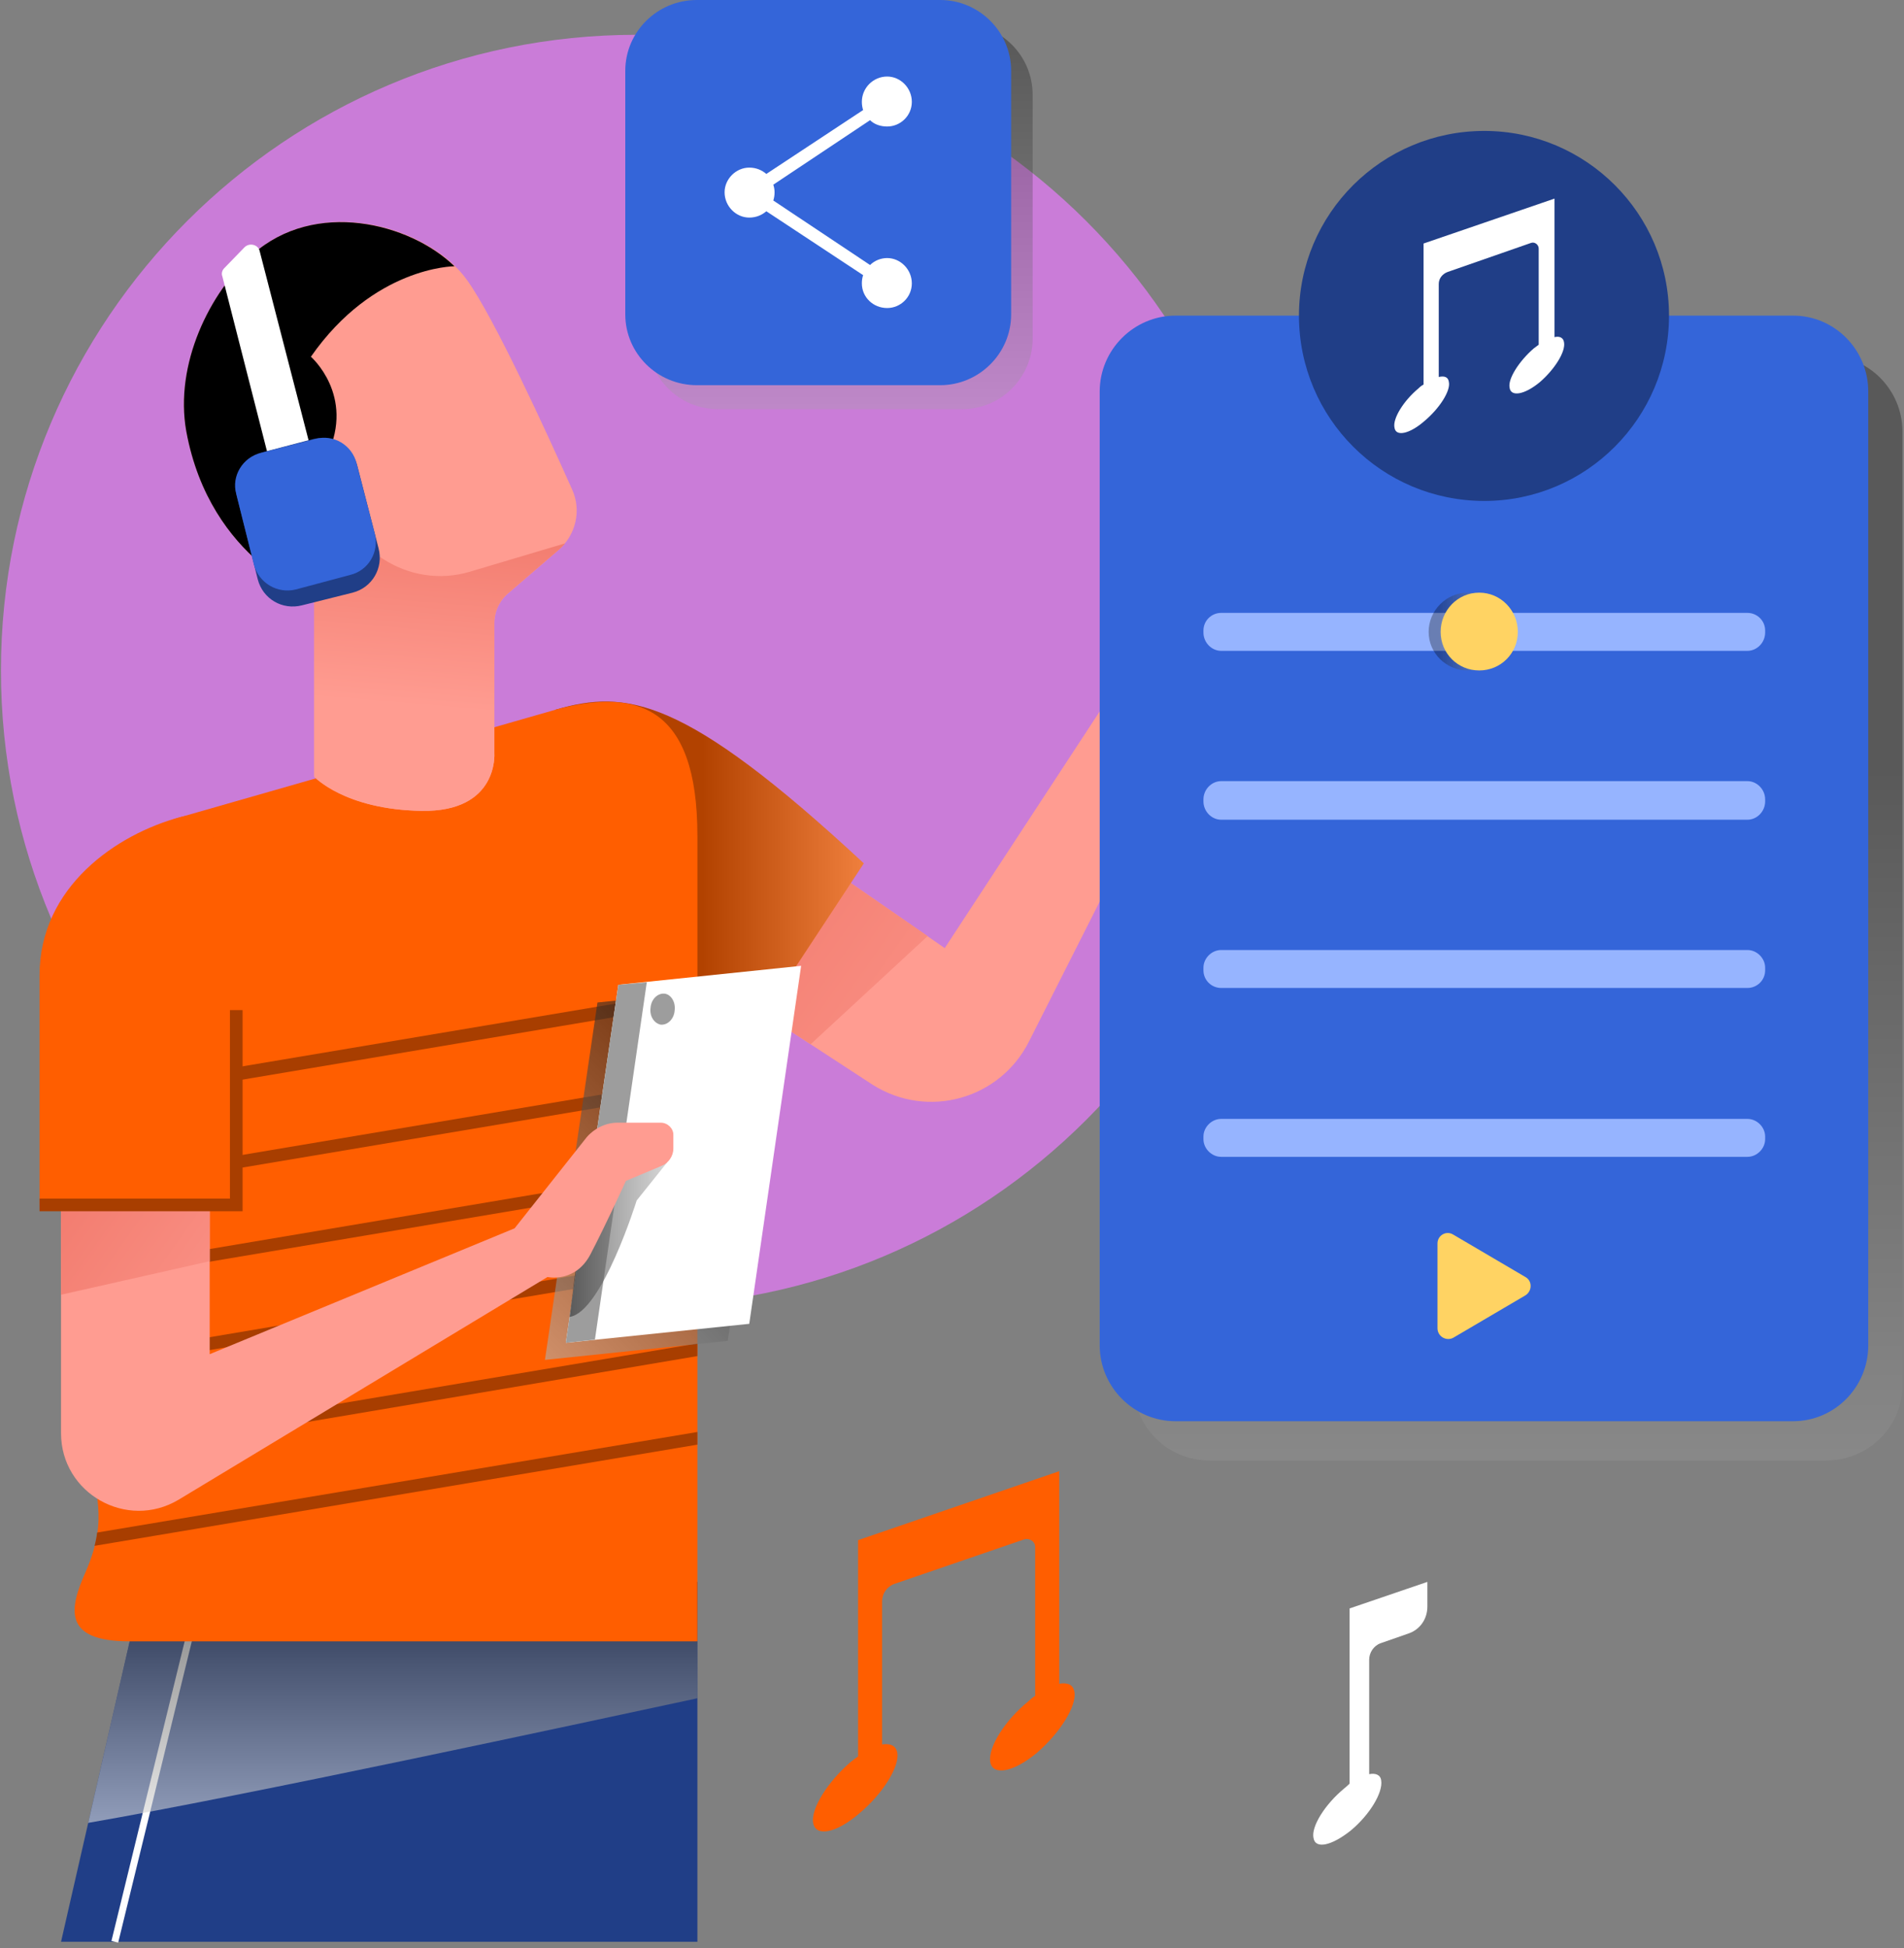 <svg width="301" height="308" viewBox="0 0 301 308" fill="none" xmlns="http://www.w3.org/2000/svg">
<rect x="0" y="0" width="301" height="308" fill="#808080" stroke="none"/>
<path d="M201.15 106C201.15 161.5 156.15 206.5 100.65 206.5C45.15 206.5 0.15 161.5 0.15 106C0.15 50.5 45.15 5.5 100.65 5.5C156.15 5.5 201.15 50.5 201.15 106Z" fill="#CA7CD8"/>
<path d="M216.451 280.5V262.4C216.451 261.3 217.15 260.2 218.25 259.8L222.551 258.3C224.451 257.7 225.651 256 225.651 254V250.1L213.35 254.3V282C213.084 282.267 212.784 282.533 212.451 282.8C209.451 285.3 207.251 288.8 207.651 290.6C207.951 292.4 210.551 291.8 213.551 289.4C216.551 286.9 218.65 283.4 218.35 281.5C218.25 280.6 217.451 280.3 216.451 280.5Z" fill="white"/>
<path d="M169.851 267.5C169.651 266.3 168.751 266 167.451 266.2V232.6L135.651 243.5V277.7C135.251 277.967 134.851 278.267 134.451 278.6C130.851 281.7 128.151 286 128.551 288.2C128.951 290.5 132.251 289.8 135.851 286.7C139.551 283.6 142.251 279.3 141.851 277.1C141.651 276 140.751 275.6 139.451 275.8V253.2C139.451 251.9 140.251 250.8 141.451 250.4L161.851 243.4C162.751 243.1 163.651 243.7 163.651 244.6V268.1C163.251 268.367 162.884 268.667 162.551 269C158.851 272 156.151 276.3 156.551 278.6C156.951 280.8 160.251 280.2 163.951 277.1C167.551 274 170.251 269.7 169.851 267.5Z" fill="#FF5E00"/>
<path d="M110.25 250.1V307H9.65L22.65 250.1H110.25Z" fill="#203E87"/>
<path d="M31.15 253.8L18.15 307" stroke="white" stroke-width="1.1"/>
<path style="mix-blend-mode:multiply" opacity="0.6" d="M13.949 288.2C38.849 283.9 90.649 272.7 110.249 268.5V250.1H22.649L13.949 288.2Z" fill="url(#paint0_linear_2_2824)"/>
<path d="M114.051 155.9L137.951 171.5C146.651 177 158.051 173.8 162.651 164.7L195.651 99.4C195.651 99.4 199.251 95.2 199.851 87.7C200.451 80.4 199.051 76.1 198.051 74.1C197.551 73.1 197.451 71.9 197.851 70.7L198.651 68.4C199.451 66 198.151 63.5 195.751 62.9L195.451 62.8L189.051 76.4L185.751 94.3L149.351 149.9L126.551 134.1L114.051 155.9Z" fill="#FF9C91"/>
<path d="M114.051 155.9L128.151 165.1L146.651 148L126.551 134.1L114.051 155.9Z" fill="url(#paint1_linear_2_2824)"/>
<path d="M87.85 112.2C98.95 109 108.05 110 136.55 136.5L118.65 163.7L83.25 143.4L87.85 112.2Z" fill="#FF5E00"/>
<path style="mix-blend-mode:multiply" opacity="0.3" d="M87.85 112.2C98.95 109 108.05 110 136.55 136.5L118.65 163.7L83.25 143.4L87.85 112.2Z" fill="url(#paint2_linear_2_2824)"/>
<path d="M87.849 112.2L28.149 129.3C23.649 130.6 20.45 134.8 20.45 139.5V189.6C20.45 199.6 16.049 201.8 17.349 215.1C17.649 218.6 15.55 224.1 14.95 230.2C14.45 236.3 17.449 239.5 13.549 248.5C10.949 254.3 9.849 259.5 20.45 259.5H110.249V132.1C110.249 111.5 100.649 108.8 87.849 112.2Z" fill="#FF5E00"/>
<path d="M15.149 228.4C15.082 229 15.016 229.6 14.949 230.2C14.949 230.267 14.949 230.367 14.949 230.5L110.249 214.4V212.4L15.149 228.4Z" fill="#A83E00"/>
<path d="M110.249 228.4V226.4L15.349 242.3C15.283 242.967 15.149 243.667 14.949 244.4L110.249 228.4Z" fill="#A83E00"/>
<path d="M17.25 214.1C17.25 214.4 17.25 214.8 17.35 215.1C17.35 215.433 17.35 215.767 17.35 216.1L110.25 200.5V198.4L17.25 214.1Z" fill="#A83E00"/>
<path d="M20.449 185.6V187.6L110.249 172.5V170.5L20.449 185.6Z" fill="#A83E00"/>
<path d="M20.449 171.6V173.7L110.249 158.6V156.5L20.449 171.6Z" fill="#A83E00"/>
<path d="M18.748 199.9C18.548 200.567 18.348 201.267 18.148 202L110.248 186.5V184.5L18.748 199.9Z" fill="#A83E00"/>
<g style="mix-blend-mode:multiply" opacity="0.6">
<path d="M115.05 212L86.15 215L94.45 158.5L123.35 155.5L115.05 212Z" fill="url(#paint3_linear_2_2824)"/>
</g>
<path d="M118.449 209.3L89.449 212.3L97.749 155.7L126.649 152.7L118.449 209.3Z" fill="white"/>
<path d="M94.049 211.8L89.449 212.3L97.749 155.7L102.249 155.3L94.049 211.8Z" fill="#9D9D9D"/>
<path d="M106.649 159.8C106.549 161.1 105.549 162.1 104.449 162C103.449 161.8 102.649 160.7 102.849 159.3C102.949 158 103.949 157 105.049 157.1C106.049 157.2 106.849 158.4 106.649 159.8Z" fill="#9D9D9D"/>
<path style="mix-blend-mode:multiply" opacity="0.6" d="M105.451 183.8L100.651 189.8C100.651 189.8 95.151 207.5 90.051 208.2L92.451 189.2L105.451 179.1V183.8Z" fill="url(#paint4_linear_2_2824)"/>
<path d="M9.65 184.4V226.6C9.65 236.1 20.05 242 28.25 237.1L86.55 201.9C86.55 201.9 90.95 202.9 93.35 198.3C95.75 193.7 98.95 186.7 98.95 186.7L104.65 184.3C105.65 183.9 106.45 182.8 106.45 181.6V179.4C106.45 178.4 105.55 177.5 104.45 177.5H97.65C95.75 177.5 93.95 178.4 92.75 179.8L81.35 194.2L33.15 214.1V184.4H9.65Z" fill="#FF9C91"/>
<path d="M33.15 199.4V184.4H9.65V204.7L33.15 199.4Z" fill="url(#paint5_linear_2_2824)"/>
<path d="M39.949 40.2C50.749 30.6 67.949 36 73.849 44.3C78.149 50.3 86.349 68.2 90.449 77.4C91.949 80.7 91.049 84.6 88.249 87L80.449 93.7C78.949 94.9 78.149 96.7 78.149 98.5V119.1C78.149 119.1 78.849 128.4 66.649 128.2C54.449 128 49.749 122.8 49.749 122.8V94.3C49.749 94.3 33.249 88.8 29.449 68.2C27.549 57.6 33.149 46.2 39.949 40.2Z" fill="#FF9C91"/>
<path d="M80.45 93.7L88.25 87C88.65 86.667 89.017 86.3 89.35 85.9L74.25 90.4C69.55 91.8 64.55 91 60.45 88.3L50.25 81.6C50.25 81.6 44.15 85.3 39.65 87.7C44.75 92.6 49.65 94.3 49.65 94.3V122.8C49.65 122.8 54.45 128 66.65 128.2C78.85 128.4 78.15 119.1 78.15 119.1V98.5C78.15 96.7 78.95 94.9 80.45 93.7Z" fill="url(#paint6_linear_2_2824)"/>
<path d="M71.849 42.1C64.749 35.2 49.749 31.5 39.949 40.2C33.149 46.2 27.549 57.6 29.449 68.2C33.249 88.8 49.749 94.3 49.749 94.3C54.849 87.2 47.349 81.3 51.749 71.9C56.149 62.5 49.149 56.4 49.149 56.4C59.049 42.2 71.649 42.1 71.849 42.1Z" fill="black"/>
<path d="M50.251 75.3L43.651 77L35.151 43.7C34.951 43.2 35.151 42.7 35.451 42.4L38.651 39.1C39.451 38.3 40.851 38.7 41.051 39.7L50.251 75.3Z" fill="white"/>
<path d="M55.749 93.7L47.749 95.7C44.649 96.5 41.549 94.7 40.749 91.6L37.449 78.5C36.649 75.4 38.449 72.3 41.549 71.5L49.549 69.4C52.549 68.7 55.649 70.5 56.449 73.5L59.849 86.7C60.649 89.8 58.849 92.9 55.749 93.7Z" fill="#203E87"/>
<path d="M55.351 90.9L46.751 93.2C43.851 93.9 40.951 92.2 40.151 89.3L37.351 78.1C36.551 75.3 38.351 72.3 41.251 71.6L49.851 69.4C52.751 68.6 55.651 70.4 56.351 73.2L59.251 84.4C59.951 87.3 58.251 90.2 55.351 90.9Z" fill="#3465D9"/>
<path d="M33.25 131.2C32.55 129.2 30.95 128.5 28.45 129.2C18.45 131.9 6.25 140.2 6.25 154.2C6.25 170 6.25 190.5 6.25 190.5H37.35C37.35 190.5 37.35 161.4 37.35 152.4C37.35 144.3 34.95 135.9 33.25 131.2Z" fill="#FF5E00"/>
<path d="M37.35 159.7V190.5H6.25" stroke="#A83E00" stroke-width="2"/>
<path style="mix-blend-mode:multiply" opacity="0.3" d="M288.75 230.9H191.15C184.55 230.9 179.25 225.6 179.25 219V68.2C179.25 61.6 184.55 56.2 191.15 56.2H288.75C295.35 56.2 300.75 61.6 300.75 68.2V219C300.75 225.6 295.35 230.9 288.75 230.9Z" fill="url(#paint7_linear_2_2824)"/>
<path d="M283.45 224.7H185.85C179.25 224.7 173.85 219.3 173.85 212.7V61.9C173.85 55.3 179.25 49.9 185.85 49.9H283.45C290.05 49.9 295.35 55.3 295.35 61.9V212.7C295.35 219.3 290.05 224.7 283.45 224.7Z" fill="#3465D9"/>
<path d="M276.25 102.9H193.05C191.55 102.9 190.25 101.6 190.25 100V99.7C190.25 98.1 191.55 96.9 193.05 96.9H276.25C277.75 96.9 279.05 98.1 279.05 99.7V100C279.05 101.6 277.75 102.9 276.25 102.9Z" fill="#96B4FF"/>
<g style="mix-blend-mode:multiply" opacity="0.3">
<path d="M238.15 99.9C238.15 103.3 235.35 106 232.05 106C228.65 106 225.85 103.3 225.85 99.9C225.85 96.5 228.65 93.7 232.05 93.7C235.35 93.7 238.15 96.5 238.15 99.9Z" fill="url(#paint8_linear_2_2824)"/>
</g>
<path d="M276.25 129.6H193.05C191.55 129.6 190.25 128.3 190.25 126.7V126.4C190.25 124.8 191.55 123.5 193.05 123.5H276.25C277.75 123.5 279.05 124.8 279.05 126.4V126.7C279.05 128.3 277.75 129.6 276.25 129.6Z" fill="#96B4FF"/>
<path d="M276.25 156.2H193.05C191.55 156.2 190.25 155 190.25 153.4V153C190.25 151.5 191.55 150.2 193.05 150.2H276.25C277.75 150.2 279.05 151.5 279.05 153V153.4C279.05 155 277.75 156.2 276.25 156.2Z" fill="#96B4FF"/>
<path d="M276.25 182.9H193.05C191.55 182.9 190.25 181.6 190.25 180.1V179.7C190.25 178.2 191.55 176.9 193.05 176.9H276.25C277.75 176.9 279.05 178.2 279.05 179.7V180.1C279.05 181.6 277.75 182.9 276.25 182.9Z" fill="#96B4FF"/>
<path d="M239.95 99.9C239.95 103.3 237.25 106 233.85 106C230.45 106 227.75 103.3 227.75 99.9C227.75 96.5 230.45 93.7 233.85 93.7C237.25 93.7 239.95 96.5 239.95 99.9Z" fill="#FFD363"/>
<path d="M227.25 196.6V210C227.25 211.3 228.65 212.1 229.75 211.5L241.15 204.8C242.25 204.1 242.25 202.5 241.15 201.9L229.75 195.2C228.65 194.5 227.25 195.3 227.25 196.6Z" fill="#FFD363"/>
<path d="M263.85 49.9C263.85 66.1 250.75 79.2 234.65 79.2C218.45 79.2 205.35 66.1 205.35 49.9C205.35 33.8 218.45 20.7 234.65 20.7C250.75 20.7 263.85 33.8 263.85 49.9Z" fill="#203E87"/>
<path d="M247.25 54.1C247.15 53.4 246.55 53.1 245.75 53.3V31.4L225.05 38.5V60.8C224.784 60.934 224.517 61.134 224.25 61.4C221.85 63.4 220.15 66.2 220.45 67.6C220.65 69.1 222.85 68.6 225.15 66.6C227.55 64.6 229.35 61.8 229.05 60.4C228.95 59.6 228.35 59.4 227.45 59.6V44.9C227.45 44 228.05 43.3 228.85 43L242.05 38.4C242.65 38.2 243.25 38.7 243.25 39.3V54.5C242.984 54.7 242.717 54.9 242.45 55.1C240.15 57.1 238.35 59.9 238.65 61.3C238.85 62.8 241.05 62.4 243.45 60.4C245.75 58.4 247.55 55.6 247.25 54.1Z" fill="white"/>
<path style="mix-blend-mode:multiply" opacity="0.3" d="M152.05 64.7H113.55C107.35 64.7 102.35 59.7 102.35 53.5V15C102.35 8.8 107.35 3.8 113.55 3.8H152.05C158.25 3.8 163.25 8.8 163.25 15V53.5C163.25 59.7 158.25 64.7 152.05 64.7Z" fill="url(#paint9_linear_2_2824)"/>
<path d="M148.65 60.9H110.15C103.95 60.9 98.85 55.9 98.85 49.7V11.2C98.85 5 103.95 0 110.15 0H148.65C154.75 0 159.85 5 159.85 11.2V49.7C159.85 55.9 154.75 60.9 148.65 60.9Z" fill="#3465D9"/>
<path d="M140.249 40.8C139.249 40.8 138.249 41.2 137.549 41.9L122.249 31.7C122.382 31.3 122.449 30.867 122.449 30.4C122.449 30 122.382 29.6 122.249 29.2L137.549 19C138.249 19.7 139.249 20 140.249 20C142.349 20 144.149 18.3 144.149 16.1C144.149 13.9 142.349 12.1 140.249 12.1C138.049 12.1 136.249 13.9 136.249 16.1C136.249 16.567 136.316 17 136.449 17.4L121.149 27.5C120.449 26.9 119.549 26.5 118.449 26.5C116.349 26.5 114.549 28.3 114.549 30.4C114.549 32.6 116.349 34.4 118.449 34.4C119.549 34.4 120.449 34 121.149 33.4L136.449 43.5C136.316 43.9 136.249 44.333 136.249 44.8C136.249 47 138.049 48.7 140.249 48.7C142.349 48.7 144.149 47 144.149 44.8C144.149 42.6 142.349 40.8 140.249 40.8Z" fill="white"/>
<defs>
<linearGradient id="paint0_linear_2_2824" x1="69.649" y1="233.2" x2="69.649" y2="295.9" gradientUnits="userSpaceOnUse">
<stop offset="0.129"/>
<stop offset="1" stop-color="white"/>
</linearGradient>
<linearGradient id="paint1_linear_2_2824" x1="168.351" y1="202.5" x2="103.651" y2="156.7" gradientUnits="userSpaceOnUse">
<stop offset="0.194" stop-color="#FF9C91"/>
<stop offset="1" stop-color="#F27C6F"/>
</linearGradient>
<linearGradient id="paint2_linear_2_2824" x1="106.25" y1="110.9" x2="142.95" y2="110.9" gradientUnits="userSpaceOnUse">
<stop offset="0.129"/>
<stop offset="1" stop-color="white"/>
</linearGradient>
<linearGradient id="paint3_linear_2_2824" x1="161.85" y1="205.9" x2="98.95" y2="267.2" gradientUnits="userSpaceOnUse">
<stop/>
<stop offset="1" stop-color="white"/>
</linearGradient>
<linearGradient id="paint4_linear_2_2824" x1="85.051" y1="179.1" x2="112.751" y2="179.1" gradientUnits="userSpaceOnUse">
<stop/>
<stop offset="1" stop-color="white"/>
</linearGradient>
<linearGradient id="paint5_linear_2_2824" x1="48.65" y1="230.2" x2="3.65" y2="198.3" gradientUnits="userSpaceOnUse">
<stop offset="0.194" stop-color="#FF9C91"/>
<stop offset="1" stop-color="#F27C6F"/>
</linearGradient>
<linearGradient id="paint6_linear_2_2824" x1="39.75" y1="116.4" x2="42.75" y2="80.9" gradientUnits="userSpaceOnUse">
<stop offset="0.194" stop-color="#FF9C91"/>
<stop offset="1" stop-color="#F27C6F"/>
</linearGradient>
<linearGradient id="paint7_linear_2_2824" x1="365.55" y1="95.3" x2="365.55" y2="298.4" gradientUnits="userSpaceOnUse">
<stop offset="0.129"/>
<stop offset="1" stop-color="white"/>
</linearGradient>
<linearGradient id="paint8_linear_2_2824" x1="225.85" y1="93.7" x2="238.15" y2="93.7" gradientUnits="userSpaceOnUse">
<stop offset="0.129"/>
<stop offset="1" stop-color="white"/>
</linearGradient>
<linearGradient id="paint9_linear_2_2824" x1="163.25" y1="-7.8" x2="163.25" y2="97.5" gradientUnits="userSpaceOnUse">
<stop offset="0.129"/>
<stop offset="1" stop-color="white"/>
</linearGradient>
</defs>
</svg>
